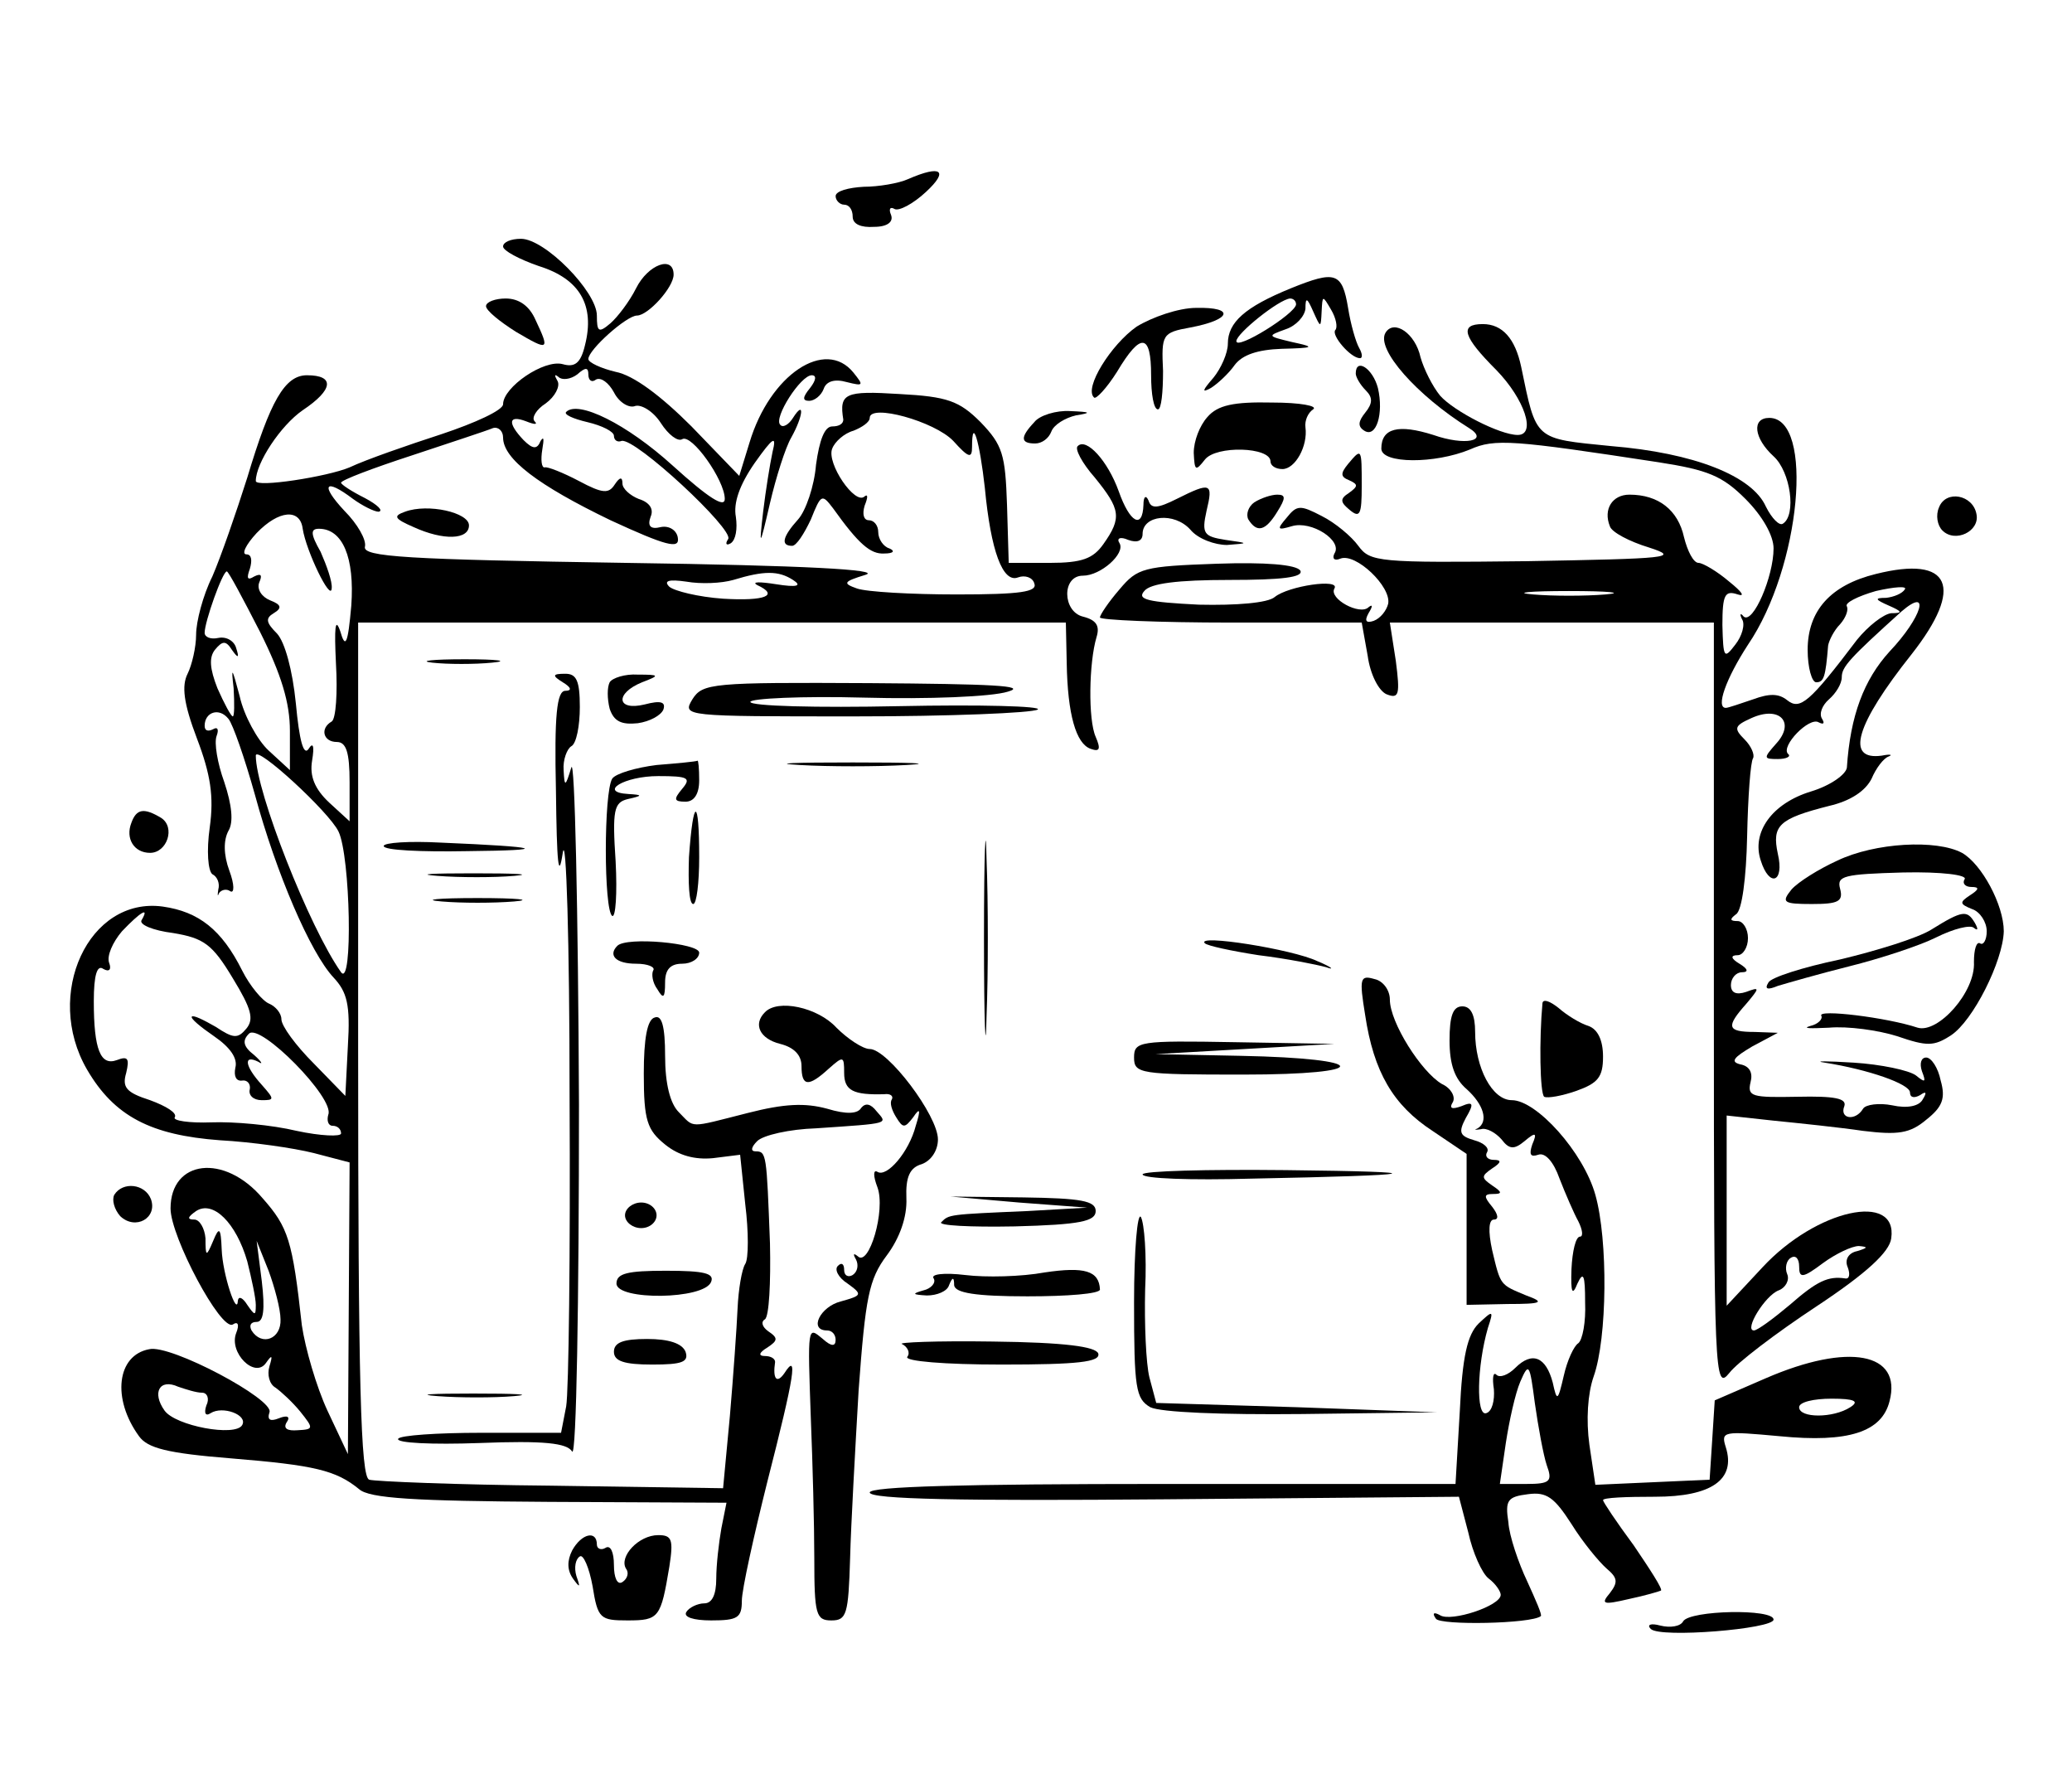 <?xml version="1.0" standalone="no"?>
<!DOCTYPE svg PUBLIC "-//W3C//DTD SVG 20010904//EN"
 "http://www.w3.org/TR/2001/REC-SVG-20010904/DTD/svg10.dtd">
<svg version="1.0" xmlns="http://www.w3.org/2000/svg"
 width="243pt" height="208pt" viewBox="0 0 243 208"
 preserveAspectRatio="xMidYMid meet">
<g transform="translate(0,208) scale(0.1,-0.1)"
fill="#000000" stroke="none">
<path d="M1065 1870 c-11 -5 -35 -9 -52 -9 -18 -1 -33 -5 -33 -11 0 -5 5 -10
10 -10 6 0 10 -6 10 -14 0 -9 10 -13 25 -12 16 0 23 6 20 14 -3 7 -1 10 4 7 5
-3 22 6 37 20 27 25 18 32 -21 15z"/>
<path d="M590 1791 c0 -5 19 -15 42 -23 48 -15 66 -46 54 -93 -5 -21 -12 -26
-26 -22 -22 6 -70 -27 -70 -47 0 -7 -33 -22 -72 -35 -40 -13 -89 -30 -108 -39
-26 -11 -110 -24 -110 -16 0 21 29 65 55 83 36 24 38 41 5 41 -26 0 -43 -30
-70 -120 -13 -41 -31 -93 -41 -116 -11 -22 -19 -53 -19 -68 0 -15 -5 -36 -10
-46 -7 -14 -5 -34 11 -76 16 -42 20 -68 15 -104 -4 -28 -2 -51 3 -55 6 -3 9
-11 7 -18 -1 -7 -1 -9 1 -4 3 4 9 5 13 2 5 -3 5 8 -1 24 -7 19 -7 36 -1 47 6
10 4 30 -5 57 -8 22 -12 46 -9 54 3 8 1 11 -4 8 -6 -3 -10 -2 -10 4 0 16 17
22 28 8 5 -6 19 -46 31 -89 25 -92 65 -185 92 -214 16 -17 20 -32 17 -80 l-3
-59 -37 38 c-21 21 -38 44 -38 52 0 7 -7 15 -14 18 -8 3 -23 21 -32 39 -24 48
-51 69 -93 75 -87 12 -140 -103 -89 -191 32 -55 75 -77 156 -83 37 -2 86 -9
110 -15 l42 -11 -1 -171 -1 -171 -24 51 c-13 28 -26 73 -30 100 -11 100 -16
115 -46 149 -45 53 -108 45 -108 -12 0 -33 59 -144 73 -136 6 4 8 0 4 -10 -9
-23 22 -54 35 -35 7 10 8 9 4 -4 -3 -10 0 -21 7 -25 7 -5 20 -17 29 -28 16
-20 16 -21 -3 -22 -12 -1 -17 2 -13 9 5 7 1 9 -9 5 -10 -4 -14 -2 -11 7 6 15
-116 80 -141 74 -38 -7 -44 -58 -12 -102 10 -14 33 -20 108 -26 98 -8 123 -14
150 -36 12 -11 65 -14 223 -15 l208 -1 -6 -30 c-3 -17 -6 -43 -6 -59 0 -19 -5
-29 -14 -29 -8 0 -18 -5 -21 -10 -4 -6 8 -10 29 -10 31 0 36 3 36 23 0 13 14
76 30 140 32 125 36 152 20 127 -9 -13 -14 -7 -11 13 0 4 -5 7 -12 7 -8 0 -7
4 3 10 12 8 13 11 1 19 -7 5 -9 11 -4 14 5 3 7 43 6 89 -4 105 -4 108 -17 108
-6 0 -5 5 2 12 7 7 38 14 69 15 88 6 84 5 71 20 -7 9 -13 10 -18 4 -4 -7 -17
-8 -40 -1 -26 7 -50 6 -93 -5 -71 -18 -62 -18 -81 1 -10 10 -16 33 -16 66 0
35 -4 48 -12 45 -9 -2 -13 -25 -13 -66 0 -55 4 -66 25 -83 16 -13 35 -18 56
-16 l32 4 6 -58 c4 -32 4 -64 0 -70 -4 -6 -8 -30 -9 -52 -1 -23 -5 -79 -9
-126 l-8 -85 -202 3 c-110 1 -207 5 -213 7 -10 3 -13 113 -13 505 l0 500 415
0 415 0 1 -47 c1 -61 11 -95 28 -101 11 -4 12 0 6 14 -9 20 -8 87 1 117 4 13
0 20 -16 24 -24 6 -25 48 0 48 21 0 50 26 43 38 -4 6 1 8 10 4 11 -4 17 -1 17
7 0 22 37 26 56 5 9 -11 29 -18 43 -18 26 2 26 2 -2 6 -25 4 -28 7 -22 34 8
33 5 34 -35 14 -22 -11 -30 -12 -33 -2 -3 7 -6 5 -6 -5 -1 -29 -16 -21 -29 16
-13 36 -38 63 -48 53 -4 -3 5 -20 20 -37 30 -37 32 -47 10 -78 -12 -17 -25
-22 -63 -22 l-48 0 -2 68 c-2 59 -5 70 -31 97 -25 25 -39 30 -95 33 -64 4 -71
1 -66 -30 0 -5 -5 -8 -13 -8 -9 0 -15 -16 -19 -45 -2 -25 -12 -54 -21 -64 -18
-20 -21 -31 -7 -31 5 0 14 14 22 31 12 30 13 30 26 13 30 -42 44 -54 60 -53
11 0 13 3 6 6 -7 2 -13 11 -13 19 0 8 -5 14 -11 14 -6 0 -8 7 -5 17 4 10 4 14
0 11 -11 -11 -45 39 -38 56 3 8 14 18 25 21 10 4 19 10 19 15 0 17 76 -4 98
-27 18 -20 22 -21 22 -7 0 37 9 6 15 -48 7 -74 21 -112 39 -105 8 3 17 0 19
-7 4 -10 -16 -13 -91 -13 -53 0 -106 3 -117 7 -17 6 -16 8 10 16 20 6 -71 11
-280 14 -258 4 -310 7 -307 19 2 8 -9 27 -24 42 -29 31 -23 39 10 14 11 -8 25
-15 30 -15 6 1 -1 8 -16 16 -16 8 -28 16 -28 18 0 3 37 17 83 32 45 15 88 29
95 32 6 2 12 -3 12 -11 0 -25 41 -56 126 -97 65 -30 81 -34 79 -21 -1 9 -10
15 -20 13 -12 -3 -16 1 -12 12 4 9 -1 17 -14 21 -10 4 -19 12 -19 18 0 8 -3 8
-9 -1 -7 -11 -14 -11 -42 4 -19 10 -37 17 -40 16 -4 -1 -5 9 -3 21 2 12 2 16
-2 10 -4 -10 -9 -10 -20 1 -19 20 -18 30 3 22 10 -4 14 -4 10 0 -4 4 2 14 13
21 11 8 17 20 14 26 -4 7 -4 9 1 5 4 -4 14 -3 22 3 10 9 13 8 13 0 0 -7 4 -10
9 -6 6 3 15 -4 21 -15 6 -12 18 -19 25 -16 7 2 21 -6 30 -20 9 -14 20 -22 25
-19 11 7 50 -48 50 -70 0 -11 -19 1 -61 39 -54 49 -111 77 -125 63 -3 -3 8 -8
25 -12 17 -4 31 -11 31 -16 0 -5 4 -8 9 -6 16 4 132 -104 125 -115 -4 -6 -2
-8 3 -5 6 4 8 17 6 31 -3 16 4 37 22 63 22 31 26 33 21 13 -3 -14 -8 -45 -11
-70 -5 -43 -4 -42 8 10 7 30 18 65 25 77 14 25 16 45 2 23 -5 -8 -12 -12 -15
-8 -8 8 24 58 37 58 6 0 5 -6 -2 -15 -9 -11 -9 -15 -1 -15 6 0 14 6 17 14 3 9
13 12 27 8 20 -5 20 -4 8 11 -33 41 -98 -2 -122 -82 l-12 -39 -56 58 c-36 36
-68 60 -89 64 -17 4 -32 11 -32 15 0 11 45 51 57 51 13 0 43 33 43 48 0 23
-30 12 -44 -16 -8 -16 -22 -34 -30 -41 -14 -12 -16 -10 -16 9 0 28 -61 90 -89
90 -12 0 -21 -4 -21 -9z m-235 -331 c4 -26 33 -86 34 -70 1 8 -6 27 -13 43
-12 21 -12 27 -2 27 28 0 42 -34 38 -90 -4 -46 -7 -51 -13 -30 -6 17 -7 4 -5
-38 2 -34 0 -65 -5 -68 -14 -8 -10 -24 6 -24 11 0 15 -12 15 -47 l0 -46 -24
22 c-17 16 -23 31 -20 49 3 18 1 22 -4 14 -6 -9 -11 10 -15 53 -4 40 -13 72
-22 82 -13 13 -14 18 -4 24 10 6 9 10 -4 15 -10 4 -16 13 -13 21 4 9 2 11 -6
7 -8 -5 -9 -2 -5 9 3 10 2 17 -4 17 -6 0 -1 11 12 25 26 27 51 29 54 5z m-50
-121 c25 -50 35 -83 35 -116 l0 -46 -25 23 c-13 12 -29 41 -34 64 -9 34 -10
35 -7 9 1 -18 1 -33 -1 -33 -2 0 -10 15 -18 33 -9 23 -10 36 -3 45 9 11 13 11
20 0 7 -10 9 -10 5 2 -2 8 -11 14 -21 12 -9 -2 -16 1 -16 6 0 13 21 72 26 72
2 0 19 -32 39 -71z m625 61 c11 -7 5 -9 -20 -5 -19 3 -29 3 -22 -1 26 -12 10
-19 -40 -16 -29 2 -57 9 -63 14 -7 7 -1 9 20 6 17 -3 41 -2 55 2 36 11 53 11
70 0z m-533 -295 c14 -29 17 -184 3 -165 -37 52 -100 212 -100 254 0 13 86
-66 97 -89z m-231 -104 c-3 -5 13 -12 37 -15 36 -6 46 -13 70 -53 22 -36 25
-48 16 -59 -10 -12 -15 -12 -36 2 -14 8 -26 14 -28 12 -2 -2 10 -12 26 -23 19
-13 28 -26 25 -37 -2 -10 1 -16 8 -15 6 1 10 -4 9 -10 -2 -7 4 -13 14 -13 15
0 15 1 0 18 -20 22 -22 36 -4 27 6 -4 4 0 -5 8 -13 10 -14 17 -6 25 13 13 101
-76 93 -95 -2 -7 0 -13 5 -13 6 0 10 -4 10 -9 0 -4 -24 -3 -52 3 -29 7 -74 11
-100 10 -26 -1 -46 2 -43 6 3 5 -10 13 -29 20 -28 9 -33 15 -28 32 4 17 2 20
-11 15 -19 -7 -27 12 -27 69 0 31 4 43 11 38 7 -4 10 -1 7 7 -3 8 4 24 15 37
21 22 33 30 23 13z m124 -400 c5 -20 10 -43 10 -51 0 -13 -1 -13 -10 0 -5 8
-10 11 -11 5 -1 -20 -18 31 -19 60 -1 26 -3 27 -10 10 -8 -19 -9 -19 -9 3 -1
12 -7 22 -13 22 -9 0 -8 3 2 10 20 13 47 -14 60 -59z m39 -68 c1 -23 -22 -32
-34 -13 -3 6 -1 10 6 10 8 0 10 14 6 48 l-6 47 14 -35 c7 -19 14 -45 14 -57z
m-92 -86 c6 0 9 -7 5 -15 -3 -9 -1 -13 5 -9 14 9 44 -2 37 -14 -8 -14 -78 -1
-91 17 -15 21 -6 38 16 28 9 -3 21 -7 28 -7z"/>
<path d="M1514 1742 c-54 -22 -74 -40 -74 -65 0 -11 -8 -29 -17 -40 -13 -15
-14 -18 -3 -12 8 5 21 17 28 27 9 12 27 18 55 19 39 1 40 2 12 8 -29 7 -29 7
-7 15 12 4 22 15 23 24 0 14 2 13 9 -3 9 -20 9 -20 10 0 1 19 1 19 11 2 6 -10
8 -21 5 -24 -5 -6 18 -33 29 -33 3 0 3 5 -1 12 -4 7 -10 28 -13 47 -7 42 -15
44 -67 23z m6 -19 c-1 -11 -70 -54 -70 -43 0 9 50 49 63 50 4 0 7 -3 7 -7z"/>
<path d="M570 1721 c0 -5 16 -18 35 -30 39 -23 40 -22 23 14 -7 16 -19 25 -35
25 -12 0 -23 -4 -23 -9z"/>
<path d="M1333 1697 c-30 -21 -62 -72 -50 -83 2 -3 15 11 27 30 28 47 40 45
40 -4 0 -22 3 -40 8 -40 4 0 6 20 6 45 -2 43 -1 45 32 51 48 9 53 24 7 23 -21
0 -52 -11 -70 -22z"/>
<path d="M1625 1690 c-12 -19 37 -74 98 -112 24 -15 -5 -21 -42 -8 -41 13 -61
8 -61 -16 0 -18 63 -18 104 -1 29 13 51 11 221 -15 58 -9 75 -16 102 -43 20
-20 33 -43 33 -58 0 -33 -24 -89 -35 -80 -4 5 -5 3 -2 -3 4 -6 0 -20 -8 -30
-13 -17 -14 -16 -15 23 0 36 3 41 18 36 9 -3 5 3 -10 15 -14 12 -31 22 -36 22
-6 0 -13 14 -17 30 -7 32 -30 50 -64 50 -20 0 -31 -17 -23 -37 2 -7 23 -18 46
-25 37 -12 23 -13 -143 -16 -175 -2 -184 -1 -198 18 -8 11 -27 27 -43 35 -25
13 -29 13 -41 -2 -12 -14 -11 -15 6 -10 23 7 60 -17 50 -32 -3 -6 0 -9 7 -6
18 7 60 -33 56 -53 -2 -8 -9 -17 -17 -20 -9 -3 -11 0 -6 9 5 8 5 11 0 7 -10
-10 -47 10 -40 22 7 12 -54 3 -70 -10 -8 -7 -45 -10 -89 -9 -60 3 -73 6 -64
16 7 9 39 13 100 13 61 0 87 3 83 11 -5 7 -41 10 -98 8 -86 -3 -93 -5 -114
-30 -13 -15 -23 -30 -23 -33 0 -3 69 -6 154 -6 l153 0 7 -39 c3 -22 13 -41 22
-45 15 -6 16 0 11 39 l-7 45 190 0 190 0 0 -451 c0 -433 1 -450 18 -429 9 12
55 47 102 78 59 39 86 64 88 80 8 55 -88 34 -151 -34 l-42 -45 0 112 0 111 55
-6 c30 -3 78 -8 105 -12 41 -5 55 -3 74 13 19 15 23 25 17 46 -3 15 -11 27
-17 27 -6 0 -8 -7 -5 -16 5 -13 4 -14 -7 -5 -8 6 -41 13 -73 15 -32 2 -48 2
-34 0 51 -8 100 -25 100 -35 0 -6 5 -7 12 -3 7 5 8 3 3 -5 -4 -8 -18 -11 -36
-7 -15 3 -31 1 -34 -4 -9 -15 -28 -12 -22 3 3 9 -11 12 -55 11 -53 -1 -59 0
-55 17 3 11 -1 19 -12 21 -12 3 -8 8 14 21 l30 16 -27 1 c-33 0 -34 6 -10 33
16 19 16 20 0 14 -12 -4 -18 -1 -18 8 0 8 6 15 13 15 8 0 7 4 -3 10 -10 6 -11
10 -2 10 6 0 12 9 12 20 0 11 -6 20 -12 20 -9 0 -10 2 -2 8 7 4 12 43 13 91 1
47 4 88 7 92 2 4 -2 14 -10 22 -13 13 -12 16 8 25 33 15 52 -5 29 -30 -15 -17
-15 -18 2 -18 10 0 16 3 12 6 -9 9 25 44 36 37 6 -3 7 -1 4 4 -4 6 0 16 8 23
8 7 15 18 15 26 0 12 9 22 70 77 35 30 24 -7 -14 -47 -30 -33 -46 -75 -50
-136 -1 -8 -19 -21 -42 -28 -46 -14 -70 -48 -59 -81 10 -32 28 -26 20 8 -7 33
1 41 60 56 26 6 43 18 50 32 5 12 14 24 20 26 5 2 2 3 -8 1 -43 -6 -31 36 35
119 62 79 46 116 -42 94 -53 -13 -80 -43 -80 -89 0 -21 5 -38 10 -38 9 0 11 6
14 43 1 6 7 18 14 25 7 8 10 17 8 21 -3 4 13 12 34 18 22 5 37 6 34 2 -3 -5
-13 -9 -22 -10 -14 0 -13 -2 3 -9 16 -7 17 -9 3 -9 -9 -1 -27 -15 -40 -31 -56
-74 -67 -83 -82 -71 -10 8 -21 8 -40 1 -15 -5 -29 -10 -32 -10 -12 0 0 34 26
74 62 91 78 266 25 266 -21 0 -18 -24 5 -45 20 -18 27 -69 11 -79 -4 -3 -13 6
-20 20 -16 36 -84 63 -182 71 -90 9 -87 6 -105 93 -7 33 -22 50 -45 50 -28 0
-23 -15 16 -54 33 -34 47 -76 25 -76 -21 0 -75 28 -91 46 -9 11 -19 31 -23 45
-6 28 -31 45 -41 29z m258 -307 c-24 -2 -62 -2 -85 0 -24 2 -5 4 42 4 47 0 66
-2 43 -4z m295 -770 c-10 -2 -15 -10 -11 -19 3 -8 2 -14 -3 -13 -20 3 -33 -3
-65 -31 -19 -16 -38 -30 -42 -30 -12 0 13 41 29 47 8 3 13 12 10 19 -3 7 -1
16 4 19 6 4 10 -1 10 -10 0 -14 4 -14 28 4 15 11 34 20 42 20 11 -1 11 -2 -2
-6z"/>
<path d="M1590 1642 c0 -4 5 -13 12 -20 8 -8 8 -15 -1 -26 -8 -10 -9 -16 -1
-21 14 -9 23 20 16 50 -6 23 -26 36 -26 17z"/>
<path d="M1416 1591 c-9 -10 -16 -28 -16 -42 1 -21 2 -22 13 -8 13 17 77 15
77 -2 0 -5 6 -9 14 -9 15 0 30 27 27 49 -1 8 3 17 9 21 6 4 -15 8 -48 8 -45 1
-64 -3 -76 -17z"/>
<path d="M1213 1585 c-17 -18 -16 -25 1 -25 8 0 16 6 19 14 3 8 16 16 29 19
19 3 17 4 -7 5 -16 1 -36 -5 -42 -13z"/>
<path d="M1581 1536 c-9 -11 -9 -15 1 -19 11 -5 11 -7 0 -15 -11 -7 -10 -11 1
-20 12 -10 14 -5 14 28 0 45 0 45 -16 26z"/>
<path d="M1471 1491 c-7 -5 -10 -14 -7 -20 10 -16 20 -14 34 9 10 16 10 20 0
20 -7 0 -19 -4 -27 -9z"/>
<path d="M2274 1485 c-4 -9 -2 -21 4 -27 15 -15 44 -1 40 19 -4 23 -36 29 -44
8z"/>
<path d="M475 1480 c-14 -5 -13 -8 10 -18 35 -16 65 -15 65 2 0 15 -48 26 -75
16z"/>
<path d="M507 1303 c18 -2 50 -2 70 0 21 2 7 4 -32 4 -38 0 -55 -2 -38 -4z"/>
<path d="M660 1280 c10 -6 11 -10 3 -10 -10 0 -13 -29 -11 -117 1 -86 3 -106
8 -73 4 25 8 -104 8 -286 1 -182 -1 -346 -4 -363 l-6 -31 -94 0 c-51 0 -95 -3
-97 -7 -3 -5 40 -7 95 -5 76 3 103 0 109 -10 5 -7 8 176 8 407 -1 231 -5 409
-9 395 -7 -23 -8 -23 -9 -3 -1 12 4 25 9 28 6 3 10 24 10 46 0 31 -4 39 -17
39 -15 0 -16 -2 -3 -10z"/>
<path d="M715 1280 c-3 -6 -3 -19 0 -31 5 -15 14 -19 33 -17 14 2 27 9 30 16
3 9 -3 11 -22 6 -33 -8 -35 13 -3 26 21 8 21 9 -5 9 -15 1 -30 -4 -33 -9z"/>
<path d="M812 1260 c-12 -20 -10 -20 190 -20 112 0 208 4 215 8 6 4 -67 6
-163 4 -96 -2 -174 0 -174 5 0 4 60 7 134 5 74 -2 149 1 168 7 24 7 -19 9
-162 10 -185 1 -196 0 -208 -19z"/>
<path d="M770 1183 c-24 -3 -48 -10 -52 -16 -10 -16 -10 -154 0 -161 4 -2 6
26 4 64 -4 60 -2 69 14 73 18 4 18 5 1 6 -36 2 -5 21 35 21 35 0 39 -2 28 -15
-10 -12 -10 -15 4 -15 10 0 16 9 16 25 0 14 -1 24 -2 23 -2 -1 -23 -3 -48 -5z"/>
<path d="M938 1183 c34 -2 90 -2 125 0 34 2 6 3 -63 3 -69 0 -97 -1 -62 -3z"/>
<path d="M1154 980 c0 -102 2 -143 3 -92 2 50 2 134 0 185 -1 50 -3 9 -3 -93z"/>
<path d="M154 1115 c-7 -18 3 -35 22 -35 20 0 30 30 13 41 -20 12 -29 11 -35
-6z"/>
<path d="M808 1075 c-1 -30 0 -55 5 -55 4 0 7 25 7 55 0 71 -7 71 -12 0z"/>
<path d="M450 1088 c0 -5 44 -7 98 -6 100 1 88 5 -31 10 -37 2 -67 0 -67 -4z"/>
<path d="M2155 1071 c-22 -10 -46 -25 -54 -34 -12 -15 -10 -17 24 -17 31 0 37
3 33 18 -4 15 4 17 74 19 45 1 76 -3 72 -8 -3 -5 1 -9 8 -9 10 0 9 -3 -2 -10
-12 -8 -12 -10 3 -16 9 -3 17 -15 17 -26 0 -10 -4 -17 -8 -14 -4 2 -7 -7 -7
-22 2 -35 -42 -84 -66 -77 -36 12 -118 22 -113 14 2 -4 -4 -10 -13 -12 -10 -3
0 -3 22 -2 22 2 58 -3 80 -10 35 -12 43 -12 63 1 26 17 61 87 62 122 0 31 -26
79 -49 92 -30 16 -102 12 -146 -9z"/>
<path d="M513 1053 c26 -2 67 -2 90 0 23 2 2 3 -48 3 -49 0 -68 -1 -42 -3z"/>
<path d="M518 1023 c23 -2 61 -2 85 0 23 2 4 4 -43 4 -47 0 -66 -2 -42 -4z"/>
<path d="M2265 990 c-16 -10 -65 -25 -107 -35 -43 -9 -81 -21 -84 -27 -5 -8
-1 -9 11 -4 10 3 48 14 84 23 36 9 82 24 102 34 20 10 40 15 44 11 5 -4 5 -1
1 6 -9 15 -14 15 -51 -8z"/>
<path d="M724 971 c-11 -11 -2 -21 22 -21 14 0 23 -4 20 -8 -2 -4 -1 -14 5
-22 7 -12 9 -10 9 8 0 15 6 22 20 22 11 0 20 6 20 13 0 11 -85 19 -96 8z"/>
<path d="M1413 974 c3 -3 31 -9 63 -14 33 -4 68 -11 79 -14 11 -4 7 0 -10 7
-29 14 -143 32 -132 21z"/>
<path d="M1601 890 c10 -67 33 -106 79 -136 l40 -27 0 -88 0 -89 48 1 c41 0
44 2 22 10 -31 13 -30 11 -40 53 -5 23 -4 36 2 36 6 0 5 6 -2 15 -10 12 -10
15 1 15 11 0 11 2 -1 10 -13 9 -13 11 0 20 11 7 11 10 2 10 -7 0 -11 4 -8 9 3
5 -4 11 -15 14 -17 5 -19 9 -10 26 10 17 9 20 -5 14 -11 -4 -15 -3 -10 5 3 6
-2 16 -13 21 -24 14 -61 72 -61 99 0 11 -8 22 -18 24 -17 5 -18 1 -11 -42z"/>
<path d="M1809 904 c-4 -43 -3 -106 2 -110 4 -2 21 1 38 7 25 9 31 16 31 40 0
19 -6 32 -17 36 -10 3 -26 13 -35 21 -10 8 -18 11 -19 6z"/>
<path d="M897 893 c-14 -14 -6 -31 18 -37 16 -4 25 -13 25 -26 0 -24 8 -25 32
-3 17 15 18 15 18 -5 0 -21 11 -26 47 -25 7 1 11 -2 9 -6 -3 -4 0 -13 5 -21 8
-13 10 -13 20 0 8 12 9 9 3 -10 -8 -31 -34 -61 -45 -54 -5 3 -5 -5 0 -18 10
-27 -10 -94 -23 -81 -5 4 -6 3 -2 -4 3 -6 2 -14 -4 -18 -5 -3 -10 -1 -10 6 0
7 -3 9 -7 5 -5 -4 0 -14 11 -21 18 -13 17 -14 -8 -21 -24 -6 -38 -34 -16 -34
6 0 10 -5 10 -11 0 -8 -5 -8 -15 1 -18 15 -18 17 -14 -95 2 -49 4 -123 4 -162
0 -66 2 -73 20 -73 18 0 20 7 22 73 1 39 6 128 10 197 8 109 12 130 33 158 15
20 24 45 23 67 -1 25 4 36 18 40 11 4 19 16 19 29 0 28 -59 106 -80 106 -8 0
-26 12 -39 25 -22 24 -69 34 -84 18z"/>
<path d="M1700 860 c0 -28 6 -45 20 -57 20 -18 26 -38 13 -46 -5 -2 -3 -2 4
-1 6 2 17 -4 24 -12 9 -12 15 -12 27 -2 13 11 15 10 9 -4 -4 -12 -2 -15 7 -12
8 3 18 -8 25 -28 7 -18 17 -41 22 -50 5 -10 6 -18 2 -18 -5 0 -9 -17 -10 -38
-1 -28 1 -32 7 -17 7 15 9 10 9 -22 1 -23 -3 -44 -8 -48 -5 -3 -13 -20 -17
-38 -7 -30 -8 -31 -13 -8 -8 30 -24 37 -44 17 -8 -8 -18 -12 -22 -8 -4 4 -5
-4 -3 -17 1 -13 -2 -26 -9 -28 -12 -4 -11 55 2 100 7 21 6 21 -11 5 -13 -13
-19 -38 -22 -103 l-5 -85 -343 0 c-233 0 -344 -3 -344 -10 0 -8 109 -10 345
-8 l346 3 11 -42 c5 -23 16 -48 24 -54 8 -6 14 -15 14 -19 0 -13 -58 -32 -71
-24 -7 4 -10 3 -5 -4 5 -8 112 -6 123 3 2 1 -6 19 -16 41 -10 21 -21 53 -22
69 -4 26 -1 30 23 33 22 3 31 -4 51 -35 13 -21 32 -44 41 -52 13 -11 14 -16 4
-29 -11 -13 -8 -14 22 -7 19 4 36 9 38 10 2 2 -13 25 -32 53 -20 27 -36 51
-36 53 0 3 27 4 61 4 66 0 95 20 83 58 -6 19 -3 19 63 13 81 -8 120 5 129 41
15 57 -48 69 -145 27 l-60 -26 -3 -47 -3 -46 -67 -3 -67 -3 -7 47 c-4 29 -2
60 5 80 16 45 17 160 2 213 -14 50 -69 111 -98 111 -23 0 -43 38 -43 80 0 20
-5 30 -15 30 -11 0 -15 -11 -15 -40z m114 -498 c7 -19 4 -22 -24 -22 l-31 0 7
48 c4 26 11 58 17 72 10 23 11 21 17 -25 4 -28 10 -61 14 -73z m356 68 c-20
-13 -60 -13 -60 0 0 6 17 10 38 10 27 0 33 -3 22 -10z"/>
<path d="M1330 840 c0 -19 7 -20 128 -20 153 0 151 19 -3 22 l-100 2 105 6
105 6 -117 2 c-112 2 -118 1 -118 -18z"/>
<path d="M1340 703 c0 -5 57 -7 127 -5 205 4 221 8 41 10 -93 1 -168 -1 -168
-5z"/>
<path d="M134 679 c-3 -6 0 -17 7 -25 18 -17 44 -2 36 20 -7 18 -33 21 -43 5z"/>
<path d="M1195 670 l80 -6 -70 -4 c-93 -4 -92 -4 -101 -13 -5 -4 34 -6 86 -5
77 2 95 6 95 18 0 12 -17 15 -85 16 l-85 1 80 -7z"/>
<path d="M733 655 c0 -8 9 -15 19 -15 10 0 18 7 18 15 0 8 -8 15 -18 15 -10 0
-19 -7 -19 -15z"/>
<path d="M1330 553 c0 -101 2 -113 19 -123 12 -6 84 -9 178 -8 l158 2 -164 6
-165 5 -8 30 c-4 16 -6 63 -5 103 2 40 -1 78 -5 85 -4 6 -8 -38 -8 -100z"/>
<path d="M1225 588 c-27 -5 -69 -6 -93 -3 -25 3 -41 1 -37 -4 3 -5 -3 -12 -12
-14 -14 -4 -13 -5 4 -6 12 0 24 5 26 12 4 10 6 10 6 0 1 -9 25 -13 86 -13 47
0 85 3 85 8 -1 22 -18 27 -65 20z"/>
<path d="M723 575 c0 -20 103 -19 111 2 4 10 -8 13 -53 13 -45 0 -58 -3 -58
-15z"/>
<path d="M720 495 c0 -11 12 -15 45 -15 35 0 43 3 39 15 -4 10 -20 15 -45 15
-28 0 -39 -4 -39 -15z"/>
<path d="M1058 504 c6 -3 10 -10 6 -15 -3 -5 43 -9 111 -9 89 0 116 3 113 13
-3 8 -39 13 -124 14 -65 1 -113 -1 -106 -3z"/>
<path d="M513 443 c26 -2 67 -2 90 0 23 2 2 3 -48 3 -49 0 -68 -1 -42 -3z"/>
<path d="M671 262 c-6 -12 -6 -23 1 -33 8 -11 9 -11 4 3 -3 10 -1 20 4 23 4 3
11 -13 15 -35 6 -38 9 -40 41 -40 37 0 39 3 49 63 5 32 3 37 -13 37 -23 0 -46
-25 -38 -39 4 -5 2 -12 -4 -16 -6 -4 -10 5 -10 20 0 15 -4 24 -10 20 -5 -3
-10 -1 -10 4 0 17 -18 13 -29 -7z"/>
<path d="M1974 179 c-3 -6 -15 -8 -27 -5 -11 3 -16 1 -11 -4 11 -11 144 0 144
11 0 13 -98 11 -106 -2z"/>
</g>
</svg>
